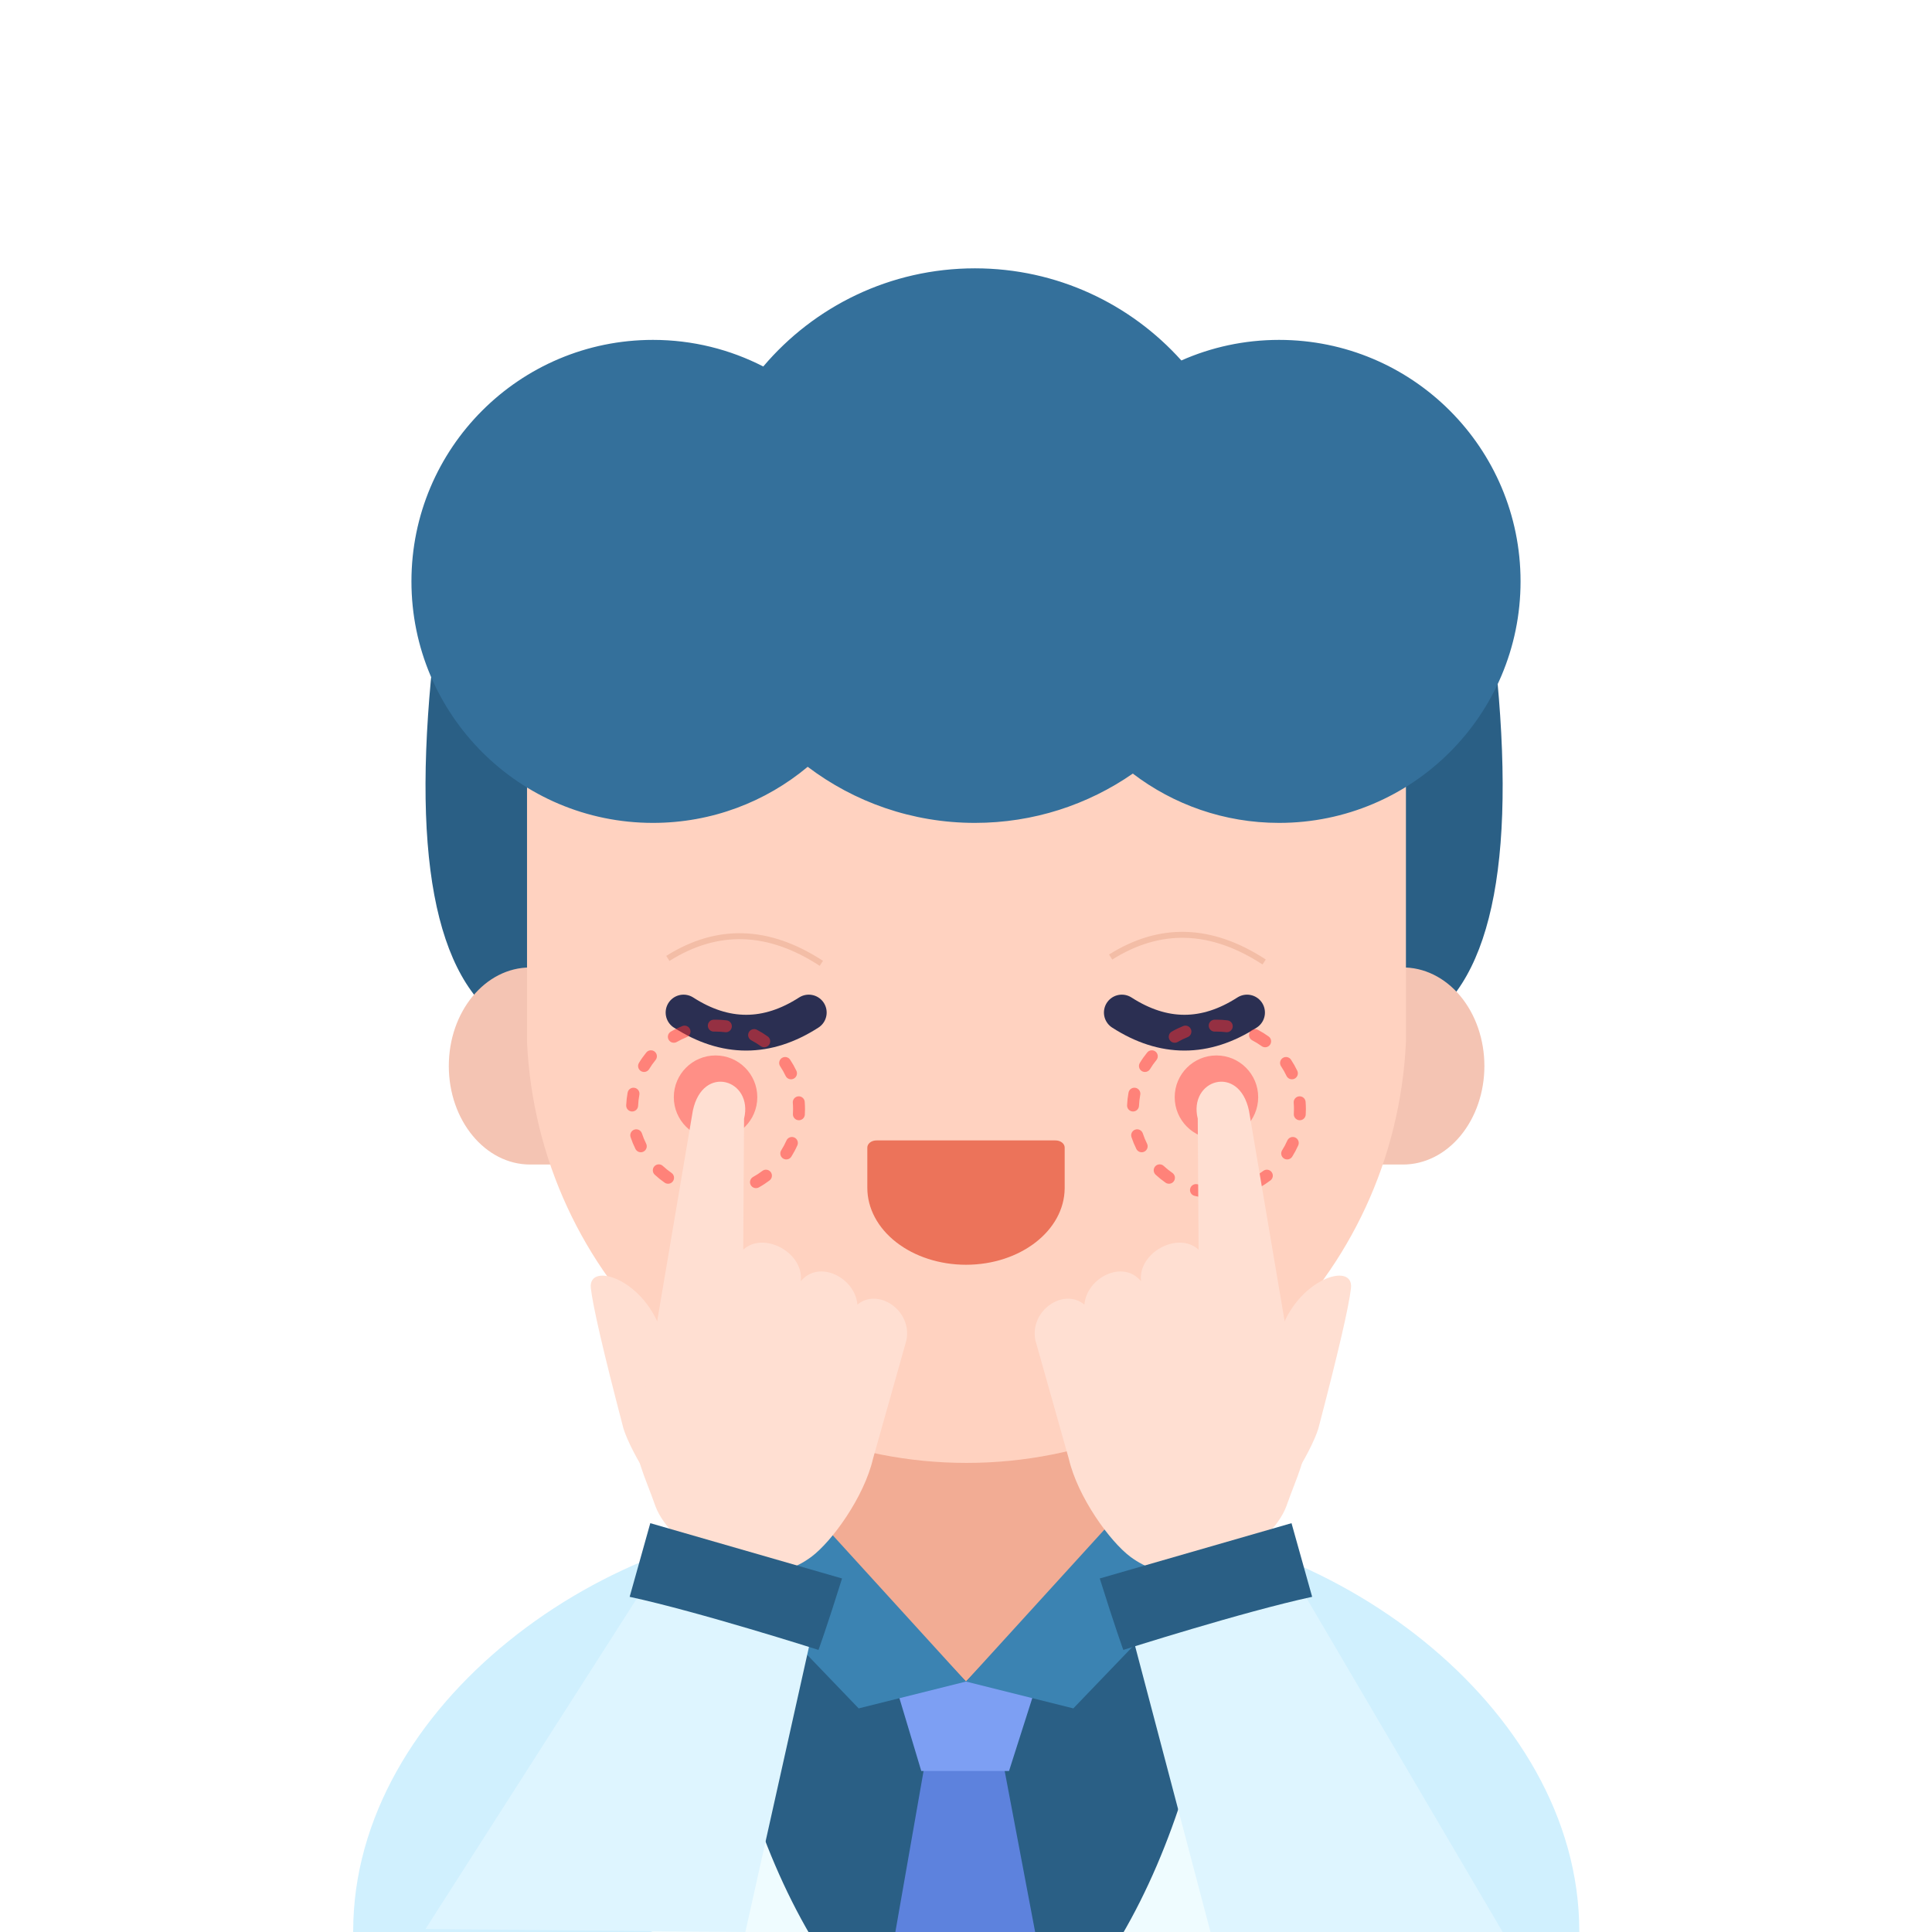 <?xml version="1.0" encoding="UTF-8"?>
<svg width="324px" height="324px" viewBox="0 0 324 324" version="1.1" xmlns="http://www.w3.org/2000/svg" xmlns:xlink="http://www.w3.org/1999/xlink">
    <!-- Generator: Sketch 53.2 (72643) - https://sketchapp.com -->
    <title>eye exercise-3</title>
    <desc>Created with Sketch.</desc>
    <defs>
        <path d="M82.842,0.031 L127.238,0.031 C165.132,0.031 207.85,30.856 207.85,68.88 L207.85,111 L2.23,111 L2.23,68.84 C2.253,30.831 44.965,0.031 82.842,0.031 Z" id="path-1"></path>
    </defs>
    <g id="eye-exercise-3" stroke="none" stroke-width="1" fill="none" fill-rule="evenodd">
        <g id="Group-4">
            <g id="Group">
                <g id="小助手">
                    <g transform="translate(57, 42)">
                        <g id="Path-+-Path-+-Path-2-Mask" transform="translate(0, 213)">
                            <mask id="mask-2" fill="white">
                                <use xlink:href="#path-1"></use>
                            </mask>
                            <use id="Mask" fill="#D0F0FE" xlink:href="#path-1"></use>
                            <path d="M158.275,47.213 L164.773,35.954 C165.015,35.427 165.015,34.821 164.773,34.294 L153.432,5.256 C152.181,4.729 150.93,4.243 149.638,3.798 L149.235,3.798 C142.15,1.387 134.719,0.156 127.238,0.153 L82.842,0.153 C75.361,0.156 67.931,1.387 60.846,3.798 L60.443,3.798 C59.151,4.243 57.9,4.729 56.649,5.256 L45.106,34.294 C44.864,34.821 44.864,35.427 45.106,35.954 L51.604,47.213 C51.825,47.702 51.825,48.263 51.604,48.752 L46.882,64.344 C46.612,65.237 46.998,66.198 47.81,66.653 L105,95.813 L162.19,66.653 C163.002,66.198 163.388,65.237 163.118,64.344 L158.114,48.752 C157.943,48.24 158.001,47.678 158.275,47.213 Z" id="Path" fill="#EFFCFF" mask="url(#mask-2)"></path>
                            <path d="M105,95.813 C75.981,80.544 63.389,40.409 60.846,3.676 C67.931,1.266 75.361,0.035 82.842,0.031 L127.238,0.031 C134.692,0.043 142.094,1.275 149.154,3.676 C146.611,40.409 134.019,80.625 105,95.813 Z" id="Path" fill="#2A5F85" mask="url(#mask-2)"></path>
                            <polygon id="Path-4" fill="#5D82DD" fill-rule="nonzero" mask="url(#mask-2)" points="99.724 31.5 90 87 105 96 120 87 109.5 31.5"></polygon>
                            <polygon id="Path-3" fill="#7D9FF3" fill-rule="nonzero" mask="url(#mask-2)" points="97.5 42 112.215 42 117 27 93 27"></polygon>
                        </g>
                        <g id="Group-2" transform="translate(12, 54)" fill="#2A5F85" fill-rule="nonzero">
                            <path d="M21,78 C6.707,74 0.634,56 2.78,24 C4.927,-8 11,-7 21,27 L21,78 Z" id="Path-8"></path>
                            <path d="M183,78 C168.707,74 162.634,56 164.78,24 C166.927,-8 173,-7 183,27 L183,78 Z" id="Path-8" transform="translate(173.68, 39.364) scale(-1, 1) translate(-173.68, -39.364) "></path>
                        </g>
                        <path d="M31.905,120.247 L178.129,120.247 C181.775,120.192 185.288,121.909 187.882,125.014 C190.476,128.119 191.936,132.353 191.936,136.77 C191.936,141.153 190.499,145.356 187.941,148.455 C185.383,151.553 181.914,153.294 178.296,153.294 L31.905,153.294 C24.373,153.294 18.266,145.896 18.266,136.77 C18.266,127.645 24.373,120.247 31.905,120.247 L31.905,120.247 Z" id="Path" fill="#F4C4B3"></path>
                        <polygon id="Path" fill="#F2AC94" points="80.421 187.678 80.421 214.324 105 240 129.579 214.324 129.579 187.678"></polygon>
                        <path d="M178.778,76.062 L178.778,132.761 C176.935,172.259 144.486,203.332 105.081,203.332 C65.676,203.332 33.226,172.259 31.383,132.761 L31.383,84.161 C39.447,87.716 48.164,89.538 56.972,89.507 C74.291,89.953 90.88,82.509 102.094,69.258 C105.906,70.142 109.805,70.591 113.718,70.594 C126.723,70.922 139.249,65.662 148.145,56.136 C148.211,68.263 158.015,78.064 170.101,78.087 C173.102,78.023 176.057,77.333 178.778,76.062 Z" id="Path" fill="#FFD2C0"></path>
                        <path d="M93.299,166.325 C90.196,163.907 88.452,160.627 88.452,157.207 L88.452,150.445 C88.452,150.123 88.619,149.814 88.916,149.589 C89.212,149.364 89.613,149.242 90.026,149.25 L119.974,149.25 C120.387,149.242 120.788,149.364 121.084,149.589 C121.381,149.814 121.548,150.123 121.548,150.445 L121.548,157.301 C121.481,164.386 114.092,170.102 105,170.102 C100.611,170.102 96.402,168.743 93.299,166.325 Z" id="Path" fill="#EC735A"></path>
                        <path d="M60,216.394 L87,244.5 L105,240 L80.407,213 C76.623,212.821 73.152,213.045 69.993,213.673 C66.835,214.301 63.504,215.207 60,216.394 Z" id="Path-2" fill="#3B83B2" fill-rule="nonzero"></path>
                        <path d="M105,216.394 L132,244.5 L150,240 L125.407,213 C121.623,212.821 118.152,213.045 114.993,213.673 C111.835,214.301 108.504,215.207 105,216.394 Z" id="Path-2" fill="#3B83B2" fill-rule="nonzero" transform="translate(127.5, 228.72) scale(-1, 1) translate(-127.5, -228.72) "></path>
                    </g>
                    <path d="M188.132,169.805 C195.132,174.309 202.132,174.309 209.132,169.805" id="Path-6" stroke="#2B2F52" stroke-width="6" stroke-linecap="round" fill-rule="nonzero"></path>
                    <path d="M186.257,160.5 C194.562,155.267 203.143,155.543 212,161.326" id="Path-11" stroke="#F3BDA6" fill-rule="nonzero"></path>
                    <path d="M112,160.728 C120.305,155.496 128.886,155.771 137.743,161.554" id="Path-11" stroke="#F3BDA6" fill-rule="nonzero"></path>
                    <path d="M114.632,169.805 C121.632,174.309 128.632,174.309 135.632,169.805" id="Path-6" stroke="#2B2F52" stroke-width="6" stroke-linecap="round" fill-rule="nonzero"></path>
                    <path d="M204,201 C203.448,201 203,200.552 203,200 C203,199.448 203.448,199 204,199 C204.625,199 205.244,198.956 205.854,198.869 C206.401,198.791 206.907,199.171 206.985,199.718 C207.063,200.264 206.683,200.771 206.137,200.849 C205.433,200.949 204.719,201 204,201 Z M211.263,199.127 C210.78,199.395 210.171,199.221 209.904,198.738 C209.636,198.255 209.81,197.646 210.293,197.378 C210.835,197.078 211.355,196.739 211.849,196.364 C212.289,196.03 212.917,196.116 213.25,196.556 C213.584,196.996 213.498,197.623 213.058,197.957 C212.488,198.389 211.889,198.781 211.263,199.127 Z M216.709,193.972 C216.415,194.439 215.797,194.58 215.33,194.286 C214.862,193.992 214.721,193.375 215.015,192.907 C215.345,192.383 215.637,191.835 215.888,191.269 C216.112,190.764 216.703,190.536 217.208,190.76 C217.713,190.984 217.94,191.575 217.716,192.08 C217.426,192.734 217.089,193.366 216.709,193.972 Z M218.972,186.929 C218.938,187.48 218.464,187.9 217.913,187.866 C217.361,187.832 216.942,187.358 216.975,186.807 C216.991,186.544 217,186.28 217,186.015 C217,185.645 216.986,185.289 216.957,184.935 C216.912,184.384 217.323,183.902 217.873,183.857 C218.424,183.813 218.906,184.223 218.951,184.773 C218.984,185.182 219,185.591 219,186.016 C219,186.322 218.99,186.626 218.972,186.929 Z M217.557,179.573 C217.794,180.072 217.581,180.668 217.082,180.905 C216.584,181.142 215.987,180.93 215.75,180.431 C215.484,179.871 215.179,179.331 214.836,178.815 C214.53,178.355 214.655,177.734 215.115,177.428 C215.575,177.123 216.196,177.248 216.501,177.708 C216.897,178.303 217.25,178.926 217.557,179.573 Z M212.753,173.818 C213.202,174.14 213.303,174.765 212.981,175.213 C212.658,175.662 212.033,175.763 211.585,175.441 C211.082,175.079 210.553,174.753 210.004,174.466 C209.514,174.211 209.324,173.607 209.58,173.117 C209.835,172.627 210.439,172.438 210.929,172.693 C211.563,173.024 212.173,173.4 212.753,173.818 Z M205.854,171.114 C206.402,171.181 206.792,171.68 206.724,172.228 C206.657,172.777 206.157,173.166 205.609,173.099 C205.087,173.034 204.56,173.001 204.029,173 C203.912,173 203.82,173.001 203.726,173.003 C203.174,173.014 202.717,172.576 202.706,172.024 C202.694,171.471 203.133,171.015 203.685,171.003 C203.794,171.001 203.899,171 204.032,171 C204.644,171.001 205.253,171.039 205.854,171.114 Z M198.429,172.069 C198.941,171.864 199.523,172.113 199.729,172.626 C199.934,173.139 199.685,173.721 199.172,173.926 C198.596,174.156 198.039,174.428 197.502,174.738 C197.024,175.014 196.413,174.851 196.136,174.372 C195.86,173.894 196.023,173.283 196.501,173.006 C197.12,172.648 197.764,172.335 198.429,172.069 Z M192.389,176.503 C192.738,176.076 193.369,176.013 193.796,176.363 C194.223,176.713 194.286,177.343 193.936,177.77 C193.543,178.25 193.185,178.757 192.864,179.288 C192.579,179.761 191.964,179.912 191.491,179.627 C191.019,179.341 190.867,178.726 191.153,178.254 C191.522,177.642 191.936,177.057 192.389,176.503 Z M189.256,183.228 C189.357,182.686 189.88,182.328 190.422,182.429 C190.965,182.531 191.323,183.053 191.222,183.596 C191.108,184.202 191.038,184.818 191.012,185.441 C190.988,185.993 190.522,186.422 189.97,186.398 C189.419,186.375 188.99,185.909 189.014,185.357 C189.044,184.639 189.125,183.928 189.256,183.228 Z M189.751,190.7 C189.578,190.175 189.863,189.61 190.388,189.437 C190.912,189.264 191.478,189.549 191.651,190.073 C191.845,190.663 192.081,191.236 192.357,191.79 C192.604,192.285 192.403,192.885 191.908,193.131 C191.414,193.378 190.814,193.177 190.567,192.682 C190.248,192.042 189.976,191.38 189.751,190.7 Z M193.799,196.997 C193.394,196.621 193.37,195.989 193.746,195.584 C194.122,195.179 194.754,195.155 195.159,195.531 C195.614,195.953 196.098,196.342 196.607,196.695 C197.061,197.009 197.174,197.632 196.86,198.086 C196.545,198.54 195.922,198.653 195.468,198.339 C194.881,197.932 194.323,197.483 193.799,196.997 Z M200.323,200.546 C199.787,200.411 199.463,199.867 199.598,199.332 C199.733,198.796 200.276,198.471 200.812,198.606 C201.41,198.757 202.021,198.866 202.64,198.93 C203.19,198.987 203.589,199.478 203.532,200.028 C203.475,200.577 202.983,200.976 202.434,200.919 C201.719,200.845 201.014,200.72 200.323,200.546 Z" id="Oval" fill="#FF3232" fill-rule="nonzero" opacity="0.5"></path>
                    <circle id="Oval" fill="#FF4E4E" fill-rule="nonzero" opacity="0.504" cx="204" cy="184" r="7"></circle>
                    <path d="M120,201 C119.448,201 119,200.552 119,200 C119,199.448 119.448,199 120,199 C120.625,199 121.244,198.956 121.854,198.869 C122.401,198.791 122.907,199.171 122.985,199.718 C123.063,200.264 122.683,200.771 122.137,200.849 C121.433,200.949 120.719,201 120,201 Z M127.263,199.127 C126.78,199.395 126.171,199.221 125.904,198.738 C125.636,198.255 125.81,197.646 126.293,197.378 C126.835,197.078 127.355,196.739 127.849,196.364 C128.289,196.03 128.917,196.116 129.25,196.556 C129.584,196.996 129.498,197.623 129.058,197.957 C128.488,198.389 127.889,198.781 127.263,199.127 Z M132.709,193.972 C132.415,194.439 131.797,194.58 131.33,194.286 C130.862,193.992 130.721,193.375 131.015,192.907 C131.345,192.383 131.637,191.835 131.888,191.269 C132.112,190.764 132.703,190.536 133.208,190.76 C133.713,190.984 133.94,191.575 133.716,192.08 C133.426,192.734 133.089,193.366 132.709,193.972 Z M134.972,186.929 C134.938,187.48 134.464,187.9 133.913,187.866 C133.361,187.832 132.942,187.358 132.975,186.807 C132.991,186.544 133,186.28 133,186.015 C133,185.645 132.986,185.289 132.957,184.935 C132.912,184.384 133.323,183.902 133.873,183.857 C134.424,183.813 134.906,184.223 134.951,184.773 C134.984,185.182 135,185.591 135,186.016 C135,186.322 134.99,186.626 134.972,186.929 Z M133.557,179.573 C133.794,180.072 133.581,180.668 133.082,180.905 C132.584,181.142 131.987,180.93 131.75,180.431 C131.484,179.871 131.179,179.331 130.836,178.815 C130.53,178.355 130.655,177.734 131.115,177.428 C131.575,177.123 132.196,177.248 132.501,177.708 C132.897,178.303 133.25,178.926 133.557,179.573 Z M128.753,173.818 C129.202,174.14 129.303,174.765 128.981,175.213 C128.658,175.662 128.033,175.763 127.585,175.441 C127.082,175.079 126.553,174.753 126.004,174.466 C125.514,174.211 125.324,173.607 125.58,173.117 C125.835,172.627 126.439,172.438 126.929,172.693 C127.563,173.024 128.173,173.4 128.753,173.818 Z M121.854,171.114 C122.402,171.181 122.792,171.68 122.724,172.228 C122.657,172.777 122.157,173.166 121.609,173.099 C121.087,173.034 120.56,173.001 120.029,173 C119.912,173 119.82,173.001 119.726,173.003 C119.174,173.014 118.717,172.576 118.706,172.024 C118.694,171.471 119.133,171.015 119.685,171.003 C119.794,171.001 119.899,171 120.032,171 C120.644,171.001 121.253,171.039 121.854,171.114 Z M114.429,172.069 C114.941,171.864 115.523,172.113 115.729,172.626 C115.934,173.139 115.685,173.721 115.172,173.926 C114.596,174.156 114.039,174.428 113.502,174.738 C113.024,175.014 112.413,174.851 112.136,174.372 C111.86,173.894 112.023,173.283 112.501,173.006 C113.12,172.648 113.764,172.335 114.429,172.069 Z M108.389,176.503 C108.738,176.076 109.369,176.013 109.796,176.363 C110.223,176.713 110.286,177.343 109.936,177.77 C109.543,178.25 109.185,178.757 108.864,179.288 C108.579,179.761 107.964,179.912 107.491,179.627 C107.019,179.341 106.867,178.726 107.153,178.254 C107.522,177.642 107.936,177.057 108.389,176.503 Z M105.256,183.228 C105.357,182.686 105.88,182.328 106.422,182.429 C106.965,182.531 107.323,183.053 107.222,183.596 C107.108,184.202 107.038,184.818 107.012,185.441 C106.988,185.993 106.522,186.422 105.97,186.398 C105.419,186.375 104.99,185.909 105.014,185.357 C105.044,184.639 105.125,183.928 105.256,183.228 Z M105.751,190.7 C105.578,190.175 105.863,189.61 106.388,189.437 C106.912,189.264 107.478,189.549 107.651,190.073 C107.845,190.663 108.081,191.236 108.357,191.79 C108.604,192.285 108.403,192.885 107.908,193.131 C107.414,193.378 106.814,193.177 106.567,192.682 C106.248,192.042 105.976,191.38 105.751,190.7 Z M109.799,196.997 C109.394,196.621 109.37,195.989 109.746,195.584 C110.122,195.179 110.754,195.155 111.159,195.531 C111.614,195.953 112.098,196.342 112.607,196.695 C113.061,197.009 113.174,197.632 112.86,198.086 C112.545,198.54 111.922,198.653 111.468,198.339 C110.881,197.932 110.323,197.483 109.799,196.997 Z M116.323,200.546 C115.787,200.411 115.463,199.867 115.598,199.332 C115.733,198.796 116.276,198.471 116.812,198.606 C117.41,198.757 118.021,198.866 118.64,198.93 C119.19,198.987 119.589,199.478 119.532,200.028 C119.475,200.577 118.983,200.976 118.434,200.919 C117.719,200.845 117.014,200.72 116.323,200.546 Z" id="Oval" fill="#FF3232" fill-rule="nonzero" opacity="0.5"></path>
                    <circle id="Oval" fill="#FF4E4E" fill-rule="nonzero" opacity="0.504" cx="120" cy="184" r="7"></circle>
                </g>
                <path d="M128.001,61.463 C136.531,51.393 149.269,45 163.5,45 C177.248,45 189.603,50.966 198.116,60.451 C203.125,58.232 208.669,57 214.5,57 C236.868,57 255,75.132 255,97.5 C255,119.868 236.868,138 214.5,138 C205.281,138 196.782,134.92 189.975,129.733 C182.461,134.945 173.337,138 163.5,138 C152.966,138 143.25,134.497 135.453,128.593 C128.425,134.466 119.375,138 109.5,138 C87.132,138 69,119.868 69,97.5 C69,75.132 87.132,57 109.5,57 C116.166,57 122.456,58.61 128.001,61.463 Z" id="Combined-Shape" fill="#34709B" fill-rule="nonzero"></path>
            </g>
            <polygon id="Path-5" fill="#DEF5FF" fill-rule="nonzero" points="218.516 267 252 324 203 324 190 274.693"></polygon>
            <g id="手" transform="translate(201.223, 233.115) scale(-1, 1) rotate(-323) translate(-201.223, -233.115) translate(164.723, 193.115)">
                <path d="M24.056,56.745 C26.289,58.736 37.251,63.714 39.484,61.723 C41.717,59.533 36.033,52.365 33.597,50.573 L20.199,40.617 C12.486,34.842 2.782,38.235 5.99,41.612 C8.128,43.864 14.15,48.908 24.056,56.745 Z" id="Path" fill="#FFDFD2"></path>
                <path d="M22.511,21.075 C23.323,16.495 30.964,15.307 33.4,19.489 C33.603,14.71 40.302,13.515 43.347,16.9 C44.362,12.519 51.263,12.121 53.496,16.701 L61.007,36.015 C63.646,41.989 63.849,51.148 62.631,55.33 C58.977,67.675 42.535,68.073 36.648,64.29 C32.182,61.303 28.528,59.71 27.107,56.524 L1.732,7.542 C-1.718,0.174 6.76,-2.731 9.399,3.442 L22.511,21.075 Z" id="Path" fill="#FFDFD2"></path>
                <path d="M68.924,55.13 C71.766,63.095 72.984,67.077 72.984,67.077 C72.984,67.077 53.09,74.046 42.332,79.024 L37.663,67.077 L68.924,55.13 Z" id="Path" fill="#2A5F85"></path>
            </g>
            <g id="Group-3" transform="translate(124.5, 251.5) scale(-1, 1) translate(-124.5, -251.5) translate(71, 179)">
                <polygon id="Path-5" fill="#DEF5FF" fill-rule="nonzero" points="70.516 88 106.64 144.5 53 145 42 95.693"></polygon>
                <g id="手" transform="translate(53.578, 54.115) scale(-1, 1) rotate(-323) translate(-53.578, -54.115) translate(17.078, 14.115)">
                    <path d="M24.056,56.745 C26.289,58.736 37.251,63.714 39.484,61.723 C41.717,59.533 36.033,52.365 33.597,50.573 L20.199,40.617 C12.486,34.842 2.782,38.235 5.99,41.612 C8.128,43.864 14.15,48.908 24.056,56.745 Z" id="Path" fill="#FFDFD2"></path>
                    <path d="M22.511,21.075 C23.323,16.495 30.964,15.307 33.4,19.489 C33.603,14.71 40.302,13.515 43.347,16.9 C44.362,12.519 51.263,12.121 53.496,16.701 L61.007,36.015 C63.646,41.989 63.849,51.148 62.631,55.33 C58.977,67.675 42.535,68.073 36.648,64.29 C32.182,61.303 28.528,59.71 27.107,56.524 L1.732,7.542 C-1.718,0.174 6.76,-2.731 9.399,3.442 L22.511,21.075 Z" id="Path" fill="#FFDFD2"></path>
                    <path d="M68.924,55.13 C71.766,63.095 72.984,67.077 72.984,67.077 C72.984,67.077 53.09,74.046 42.332,79.024 L37.663,67.077 L68.924,55.13 Z" id="Path" fill="#2A5F85"></path>
                </g>
            </g>
        </g>
    </g>
</svg>